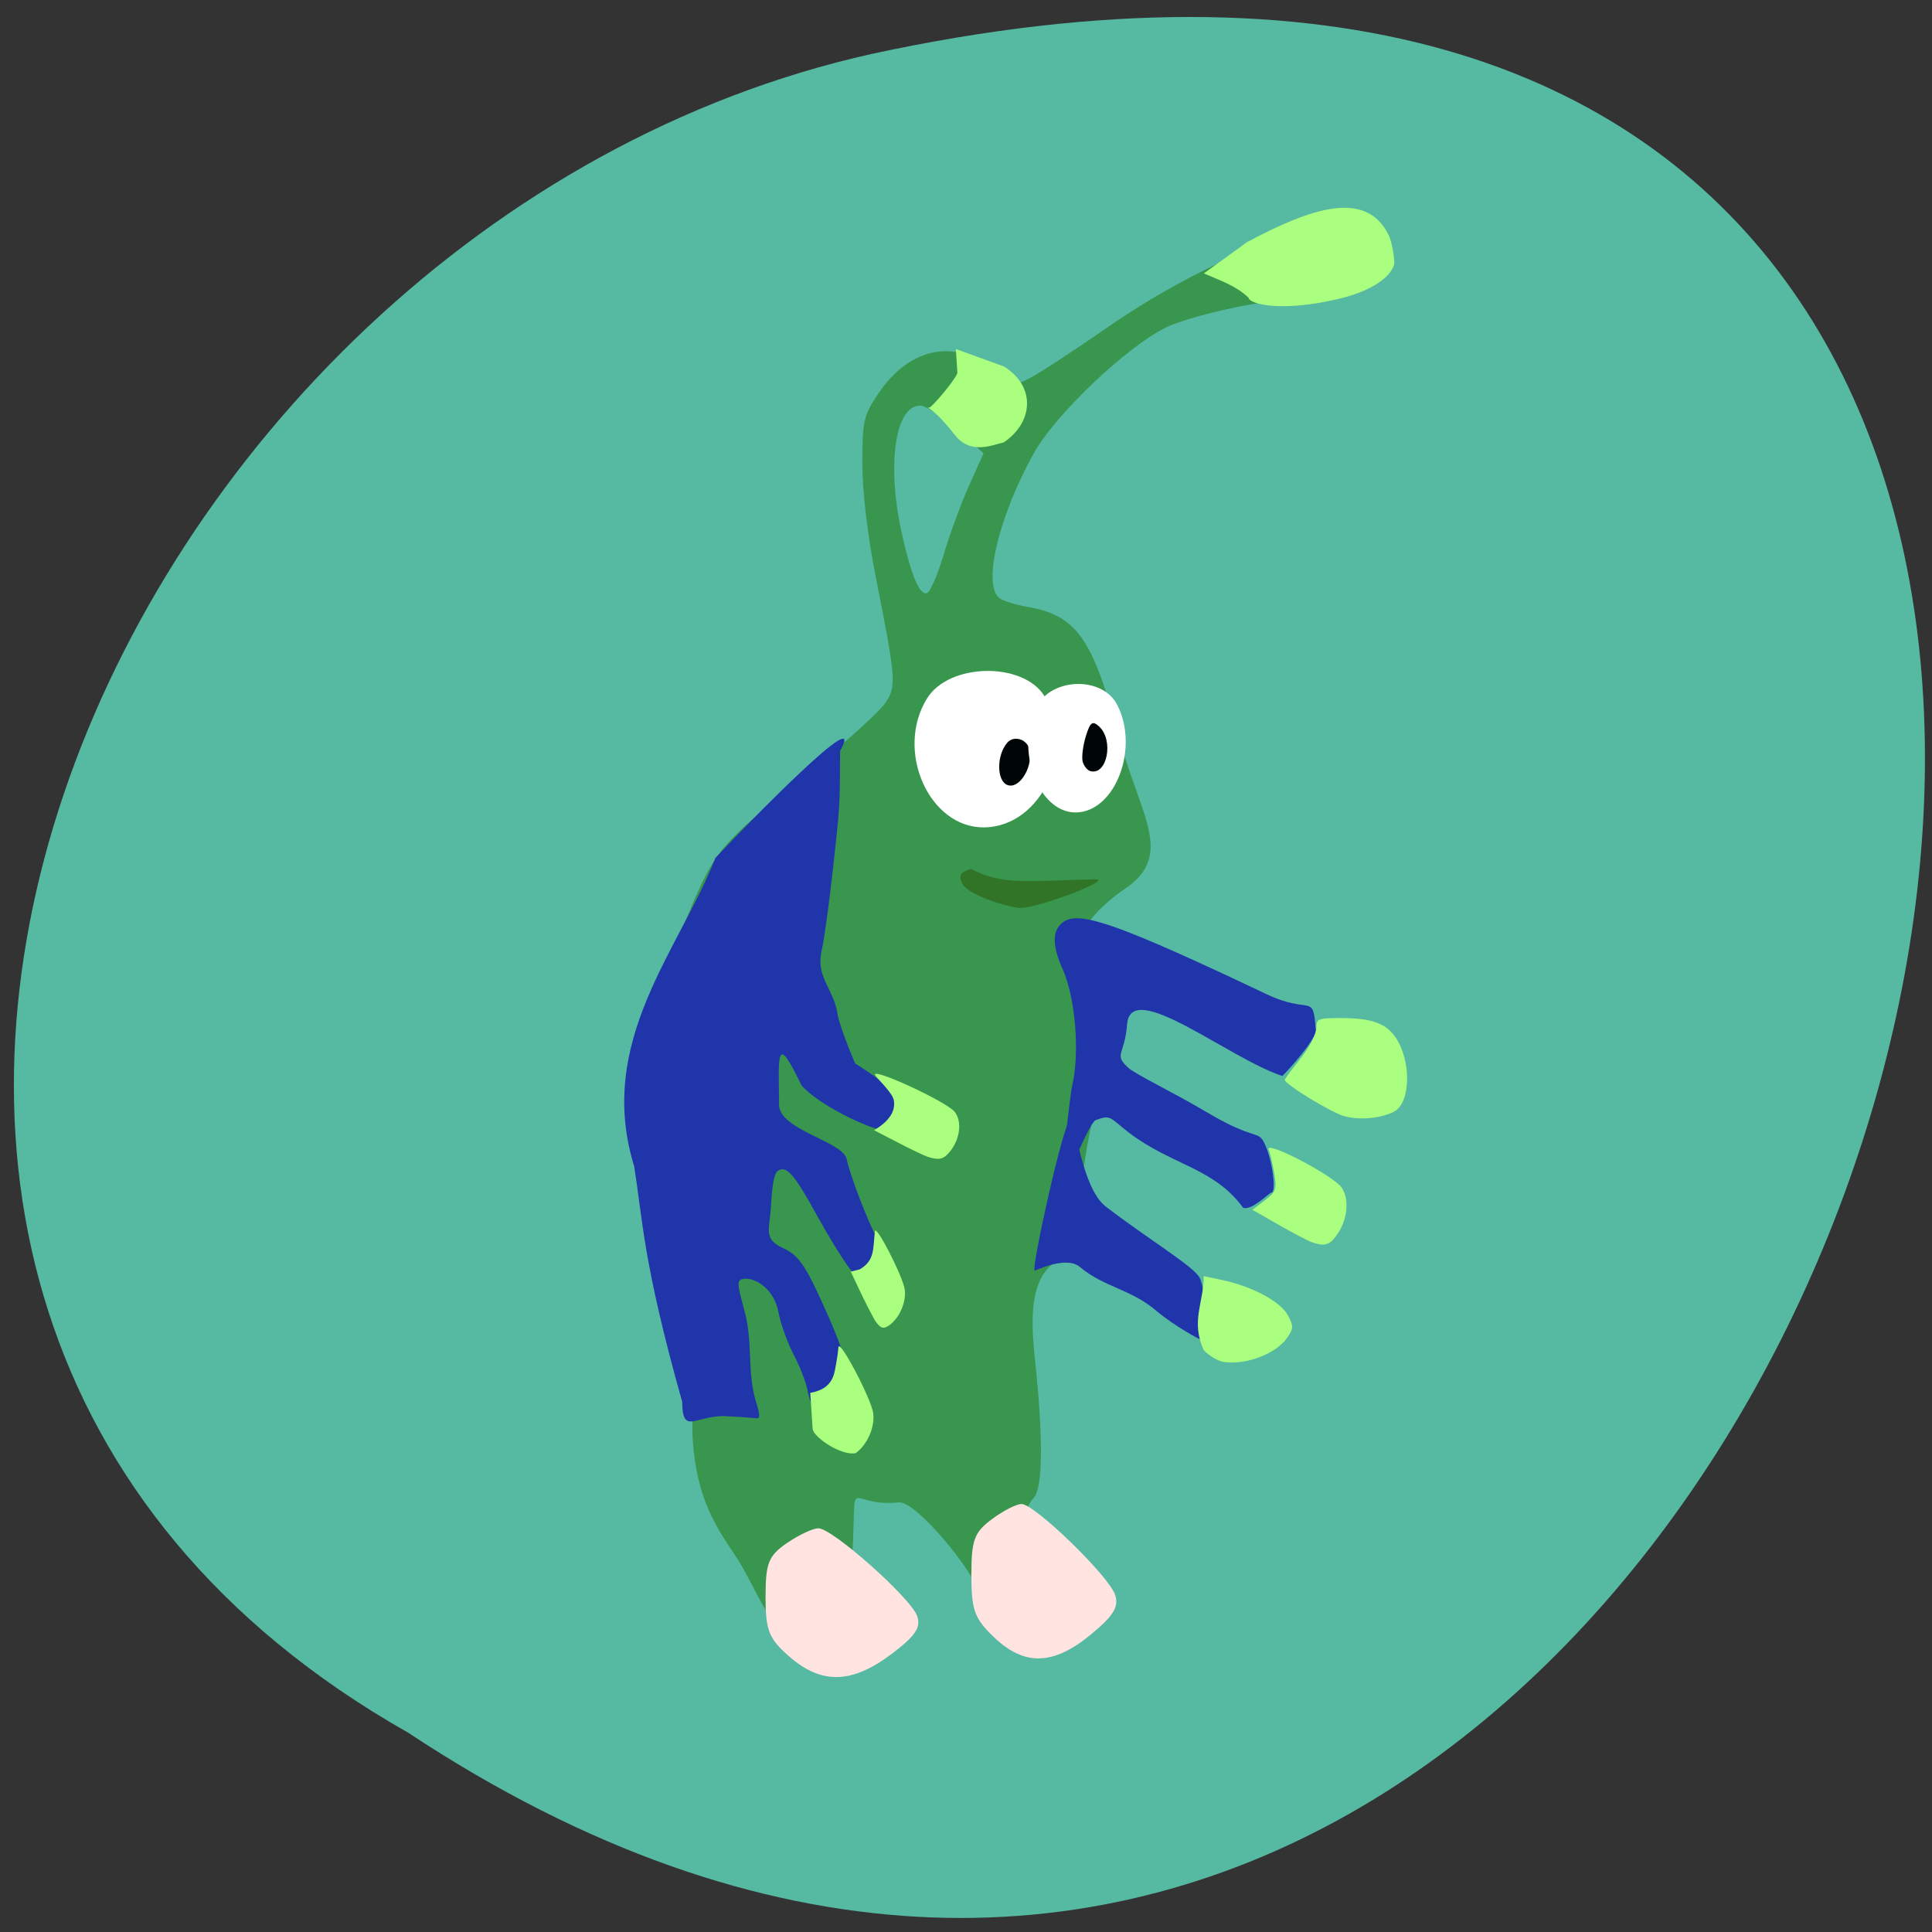 <svg xmlns="http://www.w3.org/2000/svg" viewBox="0 0 256 256"><rect x="0" y="0" width="256" height="256" fill="#333333" stroke="none"/><path d="m 54.05 229.57 c 190.37 125.89 307.62 -275.59 61.52 -222.44 -101.7 22.65 -163.43 164.7 -61.52 222.44 z" fill="#56b9a2" color="#000"/><g transform="matrix(0.821 0 0 0.836 -5.952 -10.382)"><path d="m 130.95 267.69 c -0.714 -0.758 -2.548 -4.652 -4.076 -7.208 -2.681 -4.483 -7.23 -8.907 -7.843 -20.39 -0.349 -6.545 1.974 -11.01 0.522 -19.679 -1.451 -8.668 -6.842 -21.39 -7.725 -29.357 l -1.606 -14.484 l 6.01 -14.276 c 6.73 -15.998 5.611 -14.587 22.19 -27.963 5.566 -4.491 10.832 -9.203 11.702 -10.472 1.832 -2.671 1.755 -3.696 -1.496 -19.823 -1.364 -6.769 -2.194 -13.64 -2.194 -18.17 0 -6.723 0.192 -7.562 2.513 -10.981 5.238 -7.716 13.03 -8.988 19.534 -3.189 2.155 1.92 2.313 1.943 4.867 0.709 1.452 -0.702 7.081 -4.304 12.508 -8.01 13.782 -9.399 29.594 -16.06 38.11 -16.06 3.31 0 6.805 2.493 6.805 4.853 0 3.01 -3.791 4.293 -22.509 7.636 -4.726 0.844 -10.397 2.368 -12.602 3.387 -6.367 2.942 -18.12 13.896 -21.637 20.17 -5.682 10.129 -8.227 20.798 -5.452 22.855 0.58 0.43 2.559 1.036 4.399 1.346 7.982 1.347 10.621 4.961 14.721 20.16 3.56 13.201 9.504 19.362 0.591 24.893 -12.02 8.705 -5.752 12.973 -2.146 26.444 -7.94 26.833 -1.425 26.848 -9.287 32.889 -2.719 2.541 -3.463 6.71 -2.6 14.583 1.398 12.754 1.335 20.701 -0.175 22.28 -1.336 1.396 -1.757 3.725 -1.586 8.77 16.449 16.06 13.08 15.03 -5.393 9.942 -0.417 -5.741 3 -1.706 -2.346 -4.536 -0.164 -2.117 -9.563 -13.748 -12.441 -13.461 -8.536 0.852 -6.817 -5.208 -7.458 7.732 0.665 6.01 0.667 11.11 -4.744 12.392 -11.01 2.601 -7.473 -1.204 -9.152 -2.988 z m 28.614 -167.4 c 0.975 -3.216 2.82 -8.137 4.101 -10.935 l 2.329 -5.087 l -4.238 -3.777 c -2.339 -2.084 -5.04 -3.777 -6.03 -3.777 -3.999 0 -5.381 9.371 -2.964 20.09 1.538 6.824 2.892 9.997 4.103 9.62 0.51 -0.159 1.725 -2.92 2.7 -6.136 z" fill="#38964e"/><g fill="#2035aa"><path d="m 207.89 203.86 c -4.68 -6.339 -11.489 -6.744 -18.392 -11.88 -3.243 -2.465 -2.881 -2.925 -5.424 -2.02 -1.068 0.382 -5.343 11.1 -5.512 10.939 -0.169 -0.159 1.253 -14.332 1.71 -16.251 1.281 -5.389 0.563 -14.08 -1.546 -18.703 -1.78 -3.901 -1.661 -6.319 0.369 -7.534 2.676 -1.601 9.464 0.812 32.484 11.549 7.35 3.428 7.55 -0.378 8.04 5.699 0.116 1.427 -4.387 6.344 -5.405 7.302 -8.717 -2.813 -24.383 -15.512 -25.05 -8.265 -0.386 5.059 -2.232 4.743 0.134 6.92 1.196 1.1 7.321 3.935 12.523 6.977 8.193 4.791 8.441 2.831 9.532 5.091 1.34 2.776 1.91 7.844 1.075 7.771 -0.281 -0.025 -3.14 2.885 -4.54 2.401 z"/><g transform="matrix(1.363 0 0 1.274 -7.83 0.199)"><path d="m 148.08 172.75 c -3.1 -2.816 -6.231 -2.962 -9.131 -5.525 -1.673 -1.485 -5.291 0.504 -5.378 0.431 -0.395 -0.331 3.372 -18.228 4.162 -18.651 0.721 -0.386 1.301 8.319 4.301 10.728 5.058 4.063 10.336 7.376 11.07 8.807 0.855 1.674 0.796 7.758 0.271 7.758 -0.238 0 -3.385 -1.852 -5.291 -3.548 z"/><path d="m 97.04 185.78 c -3.533 -0.185 -5.182 2.487 -5.194 -1.776 -4.681 -17.485 -4.662 -22.619 -5.695 -29.337 -4.557 -15.51 5.343 -26.885 9.63 -38.35 3.889 -4.351 18.12 -19.668 14.76 -13.294 -0.028 7.07 -0.026 6.783 -0.802 14.256 -0.47 4.53 -1.085 9.242 -1.366 10.472 -0.737 3.399 1.24 4.558 1.843 7.823 0.002 0.646 0.95 3.489 2.106 6.319 2.48 1.646 10.1 6.835 3.511 8.349 -1.941 -0.193 -7.997 -3.288 -9.871 -5.64 -2.948 -6.435 -2.731 -4.099 -2.644 2.111 -0.417 3.384 7.306 4.727 7.98 7 0.424 2.124 2.493 7.781 3.76 10.28 1.998 2.679 -0.176 3.661 -1.957 5.387 l -1.466 -2.024 c -0.807 -1.113 -2.543 -4.083 -3.859 -6.599 -2.646 -5.06 -3.554 -6.16 -4.567 -5.534 -0.465 0.287 -0.723 1.67 -0.865 4.637 -0.153 2.614 -0.924 3.884 1.423 5 1.942 0.926 2.72 2.161 5.437 8.624 2.479 5.896 2.884 8.898 1.501 11.12 -2.56 3.343 -3.75 -0.494 -4 -1.96 -0.172 -1.014 -0.909 -3.02 -1.638 -4.468 -0.729 -1.444 -1.551 -3.849 -1.828 -5.346 -0.556 -3.01 -2.747 -4.153 -3.793 -4.153 -1.327 0 -1.058 0.607 -0.266 3.875 1.057 3.741 0.326 7.699 1.391 11.393 0.47 1.562 0.503 2.155 0.117 2.089 -1.356 -0.123 -2.523 -0.195 -3.649 -0.254 z"/></g></g><path d="m 166.11 143.56 c -8.928 0.116 -14.478 -12.216 -9.217 -20.48 3.548 -5.575 15.4 -5.809 18.899 -0.374 5.381 8.36 -0.363 20.733 -9.681 20.854 z" fill="#fefffe"/><path d="m 169.84 136.84 c -1.739 -0.652 -1.773 -4.668 -0.055 -6.67 1.158 -1.35 3.474 -0.508 3.693 1.343 0.336 2.847 -1.822 6.01 -3.637 5.327 z" fill="#000607"/><path d="m 180.9 141.19 c -6.105 0.095 -9.901 -10.03 -6.303 -16.819 2.426 -4.578 10.531 -4.771 12.924 -0.307 3.68 6.865 -0.249 17.03 -6.62 17.13 z" fill="#fefffe"/><path d="m 181.99 133.14 c -0.192 -0.694 0.034 -2.499 0.502 -4.01 0.7 -2.261 1.084 -2.537 2.161 -1.552 2.406 2.2 1.274 7.793 -1.43 7.06 -0.486 -0.131 -1.041 -0.806 -1.233 -1.5 z" fill="#000607"/><g fill="#ffe4e1"><path d="m 167.67 271.91 c -3.145 -2.945 -3.645 -4.293 -3.645 -9.839 0 -5.552 0.447 -6.756 3.285 -8.846 1.807 -1.331 3.971 -2.42 4.809 -2.42 2.124 0 14.09 11.399 15.1 14.388 0.645 1.904 -0.231 3.316 -3.908 6.292 -6.07 4.913 -10.713 5.04 -15.642 0.424 z"/><path d="m 134.65 274.99 c -3.316 -2.839 -3.842 -4.137 -3.842 -9.482 0 -5.351 0.471 -6.511 3.463 -8.526 1.905 -1.283 4.186 -2.332 5.069 -2.332 2.239 0 14.849 10.986 15.917 13.867 0.68 1.835 -0.244 3.196 -4.119 6.06 -6.399 4.735 -11.293 4.857 -16.488 0.409 z"/></g></g><g fill="#abff80" fill-opacity="0.996"><path d="m 178.11 147.89 c -1.751 -0.485 -7.871 -4.223 -7.871 -4.806 0 -0.124 0.94 -1.398 2.088 -2.83 1.149 -1.432 2.088 -3.224 2.088 -3.981 0 -1.288 0.209 -1.377 3.243 -1.377 4.047 0 5.958 0.673 7.252 2.554 2.141 3.11 2.02 8.748 -0.216 9.862 -1.808 0.901 -4.551 1.142 -6.585 0.578 z"/><path d="m 173.82 164.6 c -0.492 -0.171 -2.466 -1.208 -4.385 -2.303 l -3.49 -1.991 l 1.644 -1.248 c 1.467 -1.114 1.602 -1.496 1.254 -3.567 -0.214 -1.276 -0.544 -2.701 -0.732 -3.168 -0.527 -1.308 8.561 3.437 9.67 5.05 1.08 1.569 0.767 4.356 -0.715 6.37 -0.929 1.263 -1.583 1.436 -3.245 0.857 z"/><path d="m 162.11 180.46 c -0.698 -0.104 -1.874 -0.803 -2.614 -1.553 -1.742 -3.891 0.003 -6.215 0.003 -9.816 l 2.536 0.541 c 3.909 0.833 7.622 2.829 8.595 4.62 0.783 1.441 0.777 1.773 -0.053 2.978 -1.495 2.172 -5.451 3.681 -8.467 3.23 z"/><path d="m 122.94 153.29 c -0.445 -0.141 -2.23 -0.994 -3.966 -1.895 l -3.157 -1.638 c 1.933 -1.131 2.886 -2.485 2.621 -3.961 -0.194 -1.049 -2.309 -2.964 -2.48 -3.348 -0.477 -1.076 9.56 3.569 10.563 4.896 0.977 1.291 0.694 3.584 -0.647 5.241 -0.84 1.039 -1.432 1.181 -2.935 0.705 z"/><path d="m 115.91 174.94 c -1.232 -2.243 -2.049 -4.053 -3.181 -6.438 l 1.208 -0.314 c 1.994 -1.178 1.724 -2.697 1.991 -5 0.046 -1.22 3.77 6.05 3.963 7.732 0.188 1.641 -0.689 3.671 -2 4.642 -0.824 0.609 -1.223 0.483 -1.977 -0.622 z"/><path d="m 107.68 189.35 l -0.319 -4.791 c 2.252 -0.383 2.986 -1.585 3.256 -2.916 0.242 -1.213 0.455 -2.608 0.474 -3.102 0.053 -1.381 4.396 6.847 4.621 8.755 0.219 1.858 -0.803 4.157 -2.336 5.256 -1.882 0.385 -5.559 -2.089 -5.695 -3.203 z"/><path d="m 165.46 39.468 c -1.741 -1.647 -3.614 -2.214 -5.941 -3.24 l 5.724 -4.15 c 8.697 -4.63 15.733 -6.899 18.711 -1.026 0.599 1.159 0.797 3.414 0.797 3.702 0 1.267 -2.05 3.58 -7.261 4.821 -8.01 1.909 -12.03 0.625 -12.03 -0.107 z"/><path d="m 123.16 54 c 0.316 -0.045 3.358 -3.563 3.702 -4.581 l -0.209 -3.175 l 6.411 2.333 c 4.297 2.731 3.794 7.478 -0.109 10.07 -1.173 0.169 -4.242 1.776 -6.425 -1 -3.357 -4.27 -4.049 -3.545 -3.37 -3.643 z"/></g><path d="m 128.64 115.13 c 4.329 2.243 7.359 1.552 16.77 1.384 1.302 0.386 -8.618 4.059 -10.486 3.786 -1.818 -0.266 -6.787 -1.723 -7.482 -3.331 -0.436 -1.01 -0.194 -1.379 1.198 -1.839 z" fill="#317428"/></svg>